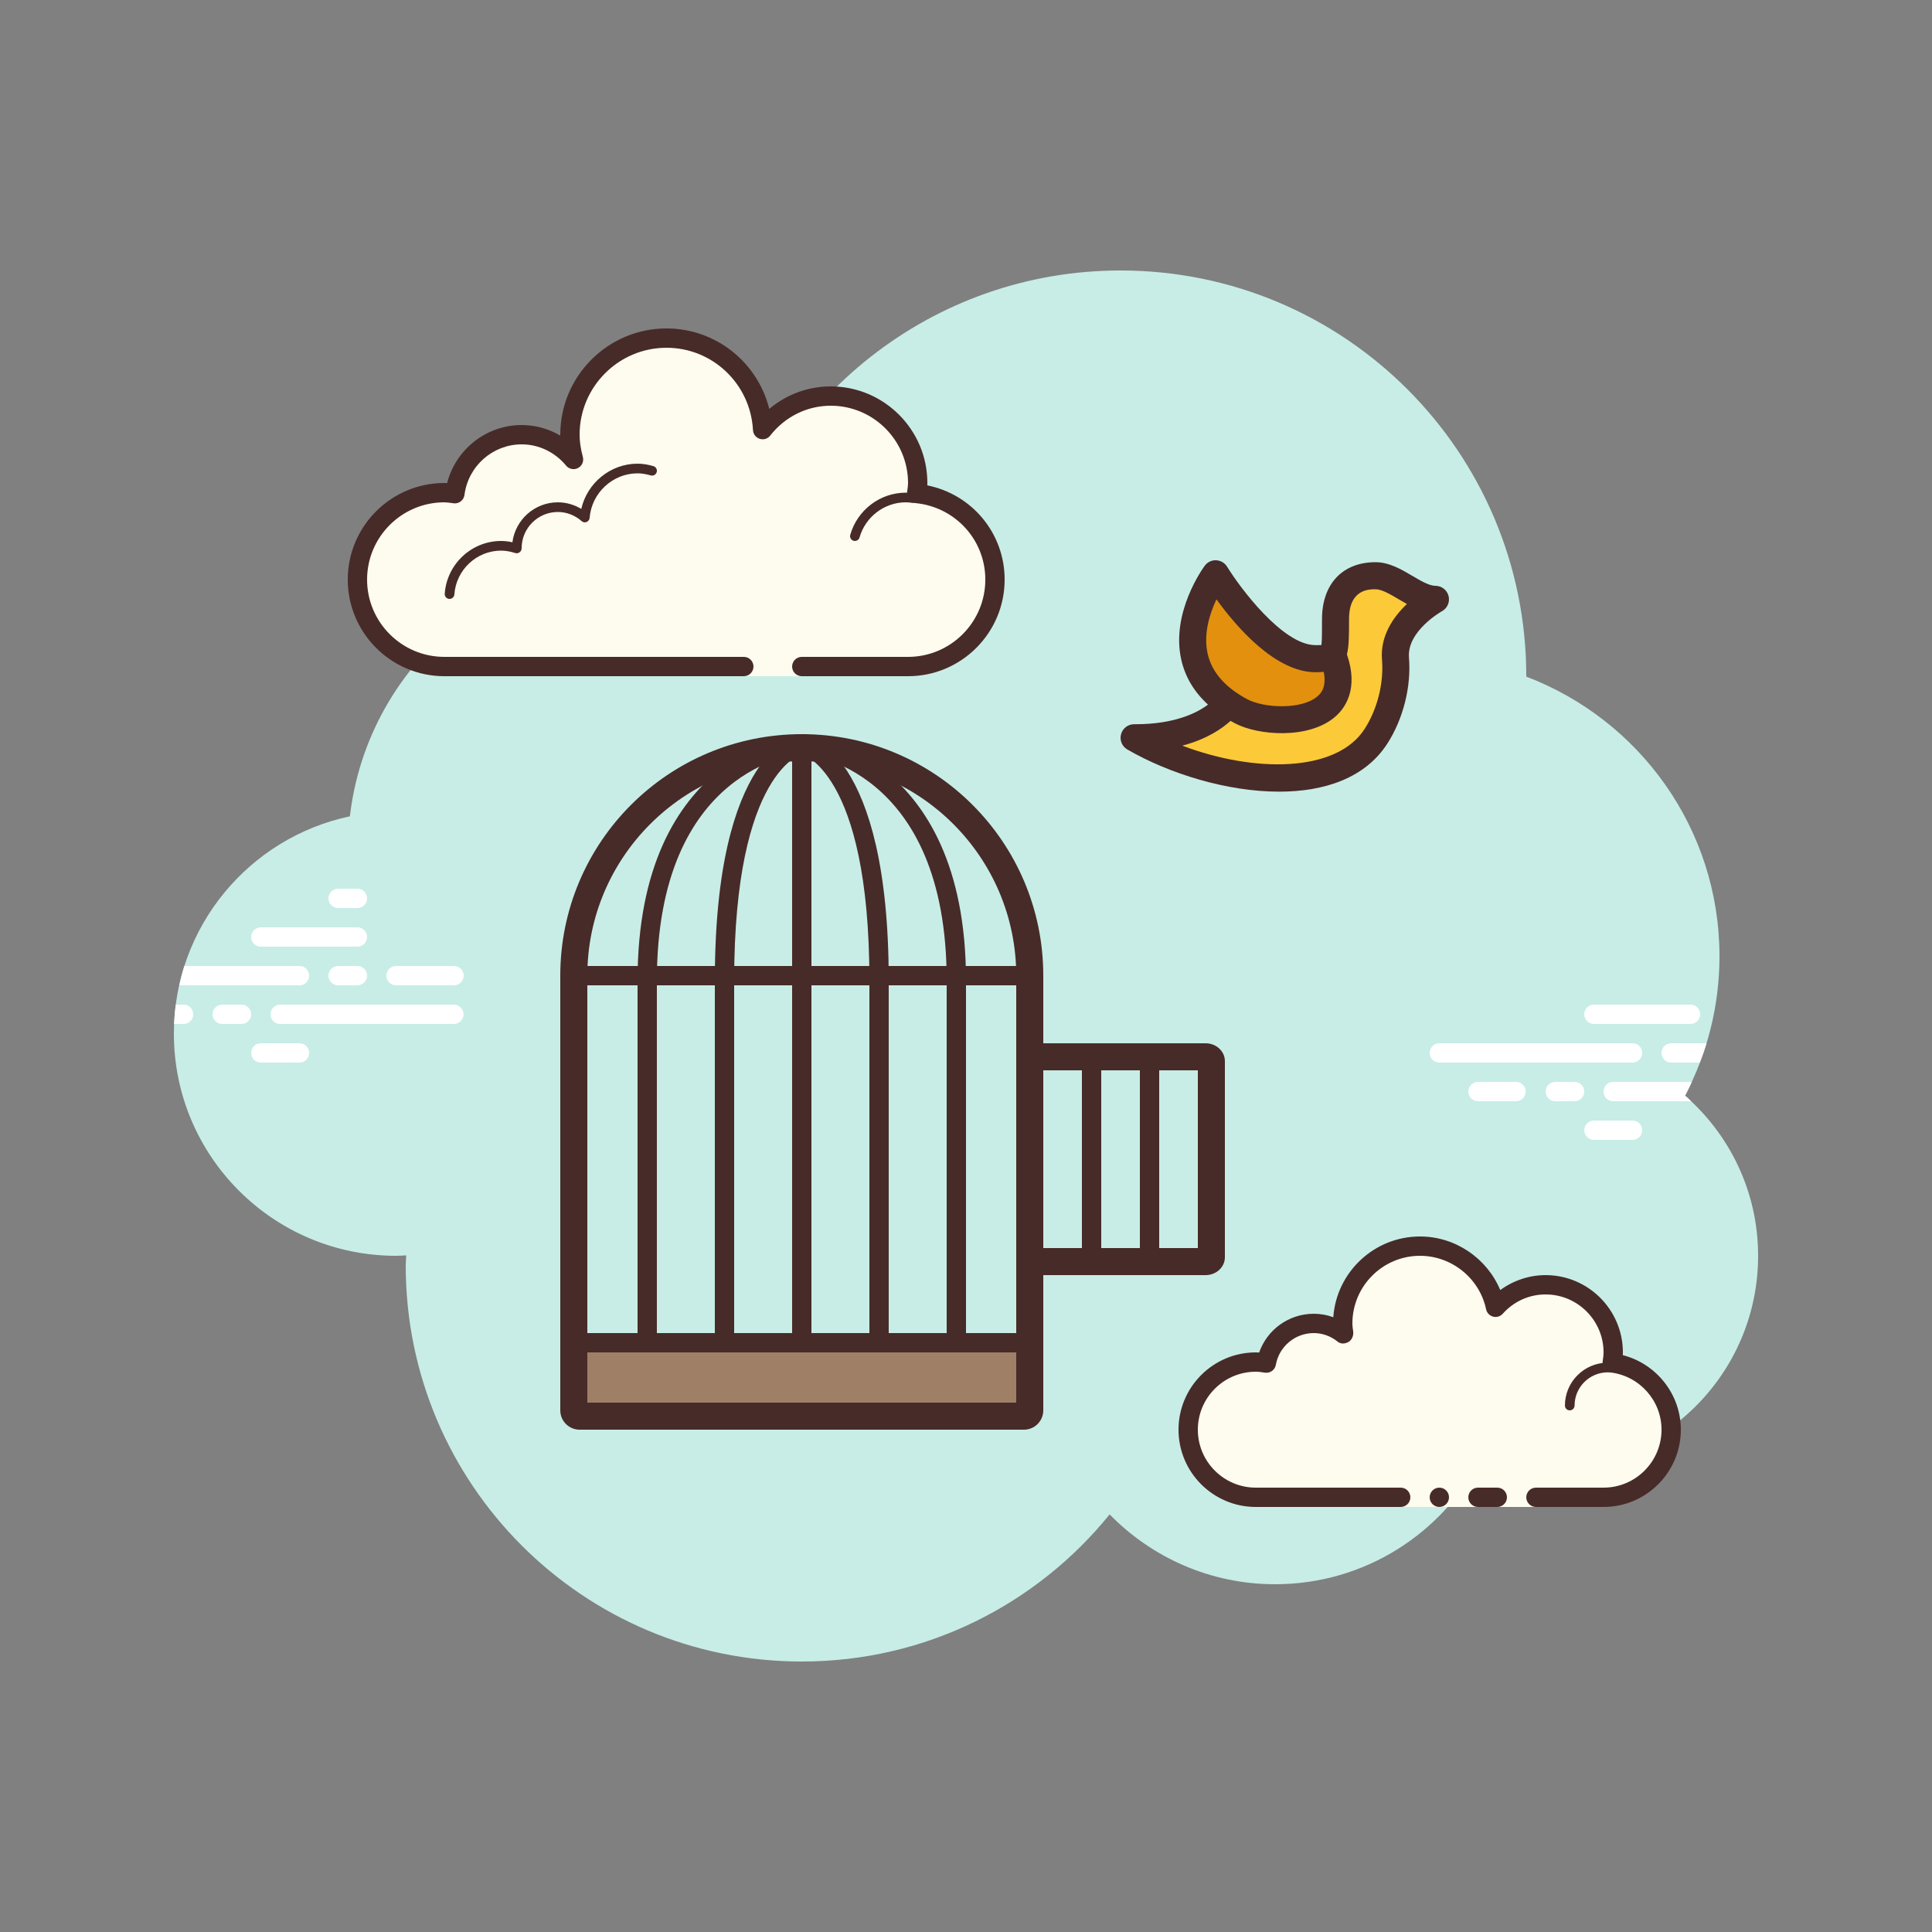 <svg xmlns="http://www.w3.org/2000/svg" viewBox="0 0 100 100"><rect x="0" y="0" width="100" height="100" fill="#808080" stroke="none"/><path fill="#c7ede6" d="M87.215,56.71C88.35,54.555,89,52.105,89,49.5c0-6.621-4.159-12.257-10.001-14.478 C78.999,35.015,79,35.008,79,35c0-11.598-9.402-21-21-21c-9.784,0-17.981,6.701-20.313,15.757C36.211,29.272,34.638,29,33,29 c-7.692,0-14.023,5.793-14.89,13.252C12.906,43.353,9,47.969,9,53.5C9,59.851,14.149,65,20.5,65c0.177,0,0.352-0.012,0.526-0.022 C21.022,65.153,21,65.324,21,65.5C21,76.822,30.178,86,41.5,86c6.437,0,12.175-2.972,15.934-7.614C59.612,80.611,62.64,82,66,82 c4.65,0,8.674-2.65,10.666-6.518C77.718,75.817,78.837,76,80,76c6.075,0,11-4.925,11-11C91,61.689,89.53,58.727,87.215,56.71z"/><path fill="#fff" d="M16,50.5c0,0.28-0.22,0.5-0.5,0.5H9.28c0.07-0.34,0.16-0.67,0.26-1h5.96C15.78,50,16,50.22,16,50.5z"/><path fill="#fff" d="M18.5,51h-1c-0.276,0-0.5-0.224-0.5-0.5s0.224-0.5,0.5-0.5h1c0.276,0,0.5,0.224,0.5,0.5 S18.777,51,18.5,51z"/><path fill="#fff" d="M23.491,53H14.5c-0.276,0-0.5-0.224-0.5-0.5s0.224-0.5,0.5-0.5h8.991c0.276,0,0.5,0.224,0.5,0.5 S23.767,53,23.491,53z"/><path fill="#fff" d="M12.5,53h-1c-0.276,0-0.5-0.224-0.5-0.5s0.224-0.5,0.5-0.5h1c0.276,0,0.5,0.224,0.5,0.5 S12.777,53,12.5,53z"/><path fill="#fff" d="M10,52.5c0,0.28-0.22,0.5-0.5,0.5H9.01c0.02-0.34,0.04-0.67,0.09-1h0.4C9.78,52,10,52.22,10,52.5z"/><path fill="#fff" d="M15.5,55h-2c-0.276,0-0.5-0.224-0.5-0.5s0.224-0.5,0.5-0.5h2c0.276,0,0.5,0.224,0.5,0.5 S15.776,55,15.5,55z"/><path fill="#fff" d="M18.5,46c-0.177,0-0.823,0-1,0c-0.276,0-0.5,0.224-0.5,0.5c0,0.276,0.224,0.5,0.5,0.5 c0.177,0,0.823,0,1,0c0.276,0,0.5-0.224,0.5-0.5C19,46.224,18.776,46,18.5,46z"/><path fill="#fff" d="M18.5,48c-0.177,0-4.823,0-5,0c-0.276,0-0.5,0.224-0.5,0.5c0,0.276,0.224,0.5,0.5,0.5 c0.177,0,4.823,0,5,0c0.276,0,0.5-0.224,0.5-0.5C19,48.224,18.776,48,18.5,48z"/><path fill="#fff" d="M23.5,50c-0.177,0-2.823,0-3,0c-0.276,0-0.5,0.224-0.5,0.5c0,0.276,0.224,0.5,0.5,0.5 c0.177,0,2.823,0,3,0c0.276,0,0.5-0.224,0.5-0.5C24,50.224,23.776,50,23.5,50z"/><path fill="#fff" d="M84.5,55h-10c-0.276,0-0.5-0.224-0.5-0.5s0.224-0.5,0.5-0.5h10c0.276,0,0.5,0.224,0.5,0.5 S84.776,55,84.5,55z"/><path fill="#fff" d="M88.33,54c-0.1,0.34-0.22,0.67-0.35,1H86.5c-0.28,0-0.5-0.22-0.5-0.5s0.22-0.5,0.5-0.5H88.33z"/><path fill="#fff" d="M87.22,56.71c0.11,0.09,0.21,0.19,0.31,0.29H83.5c-0.28,0-0.5-0.22-0.5-0.5s0.22-0.5,0.5-0.5h4.07 C87.46,56.24,87.34,56.48,87.22,56.71z"/><path fill="#fff" d="M81.5,57h-1c-0.276,0-0.5-0.224-0.5-0.5s0.224-0.5,0.5-0.5h1c0.276,0,0.5,0.224,0.5,0.5 S81.776,57,81.5,57z"/><path fill="#fff" d="M78.47,57H76.5c-0.276,0-0.5-0.224-0.5-0.5s0.224-0.5,0.5-0.5h1.97c0.276,0,0.5,0.224,0.5,0.5 S78.746,57,78.47,57z"/><path fill="#fff" d="M87.5,53h-5c-0.276,0-0.5-0.224-0.5-0.5s0.224-0.5,0.5-0.5h5c0.276,0,0.5,0.224,0.5,0.5 S87.777,53,87.5,53z"/><path fill="#fff" d="M84.5,59h-2c-0.276,0-0.5-0.224-0.5-0.5s0.224-0.5,0.5-0.5h2c0.276,0,0.5,0.224,0.5,0.5 S84.776,59,84.5,59z"/><path fill="#472b29" d="M34,73.5h-1V50.747c0-11.944,8.376-12.738,8.461-12.745l0.08,0.997 C41.232,39.024,34,39.757,34,50.747V73.5z"/><rect width="1" height="35" x="41" y="38.5" fill="#472b29"/><path fill="#472b29" d="M62,55.4v9.2h-8v-9.2H62 M62.4,54h-9.8v12h9.8c0.552,0,1-0.413,1-0.923V54.923 C63.4,54.413,62.952,54,62.4,54L62.4,54z"/><rect width="1" height="10.616" x="56" y="54.461" fill="#472b29"/><rect width="1" height="10.616" x="59" y="54.461" fill="#472b29"/><path fill="#472b29" d="M38,73.5h-1V50.747c0-11.911,4.242-12.712,4.423-12.741l0.154,0.988C41.552,39,38,39.849,38,50.747 V73.5z"/><path fill="#472b29" d="M50,73.5h-1V50.747c0-10.989-7.232-11.722-7.541-11.748l0.08-0.997 C41.624,38.008,50,38.802,50,50.747V73.5z"/><path fill="#472b29" d="M46,73.5h-1V50.747C45,39.849,41.448,39,41.412,38.992l0.166-0.986 C41.758,38.034,46,38.835,46,50.747V73.5z"/><rect width="23.5" height="3.5" x="29.5" y="70" fill="#9f8066"/><rect width="23.5" height="1" x="29.5" y="50" fill="#472b29"/><rect width="23.5" height="1" x="29.5" y="69" fill="#472b29"/><path fill="#472b29" d="M41.5,39.4c6.121,0,11.1,4.979,11.1,11.1v22.1H30.4V50.5C30.4,44.379,35.379,39.4,41.5,39.4 M41.5,38L41.5,38C34.596,38,29,43.596,29,50.5V73c0,0.552,0.448,1,1,1h23c0.552,0,1-0.448,1-1V50.5C54,43.596,48.404,38,41.5,38 L41.5,38z"/><path fill="#fdfcef" d="M38.5,34.5V35h3v-0.5c0,0,4.242,0,5.5,0c2.485,0,4.5-2.015,4.5-4.5c0-2.333-1.782-4.229-4.055-4.455 C47.467,25.364,47.5,25.187,47.5,25c0-2.485-2.015-4.5-4.5-4.5c-1.438,0-2.703,0.686-3.527,1.736 C39.333,19.6,37.171,17.5,34.5,17.5c-2.761,0-5,2.239-5,5c0,0.446,0.077,0.87,0.187,1.282C29.045,23.005,28.086,22.5,27,22.5 c-1.781,0-3.234,1.335-3.455,3.055C23.364,25.533,23.187,25.5,23,25.5c-2.485,0-4.5,2.015-4.5,4.5s2.015,4.5,4.5,4.5s9.5,0,9.5,0 H38.5z"/><path fill="#472b29" d="M34.5,17c-3.033,0-5.5,2.467-5.5,5.5c0,0.016,0,0.031,0,0.047C28.398,22.192,27.71,22,27,22 c-1.831,0-3.411,1.261-3.858,3.005C23.095,25.002,23.048,25,23,25c-2.757,0-5,2.243-5,5s2.243,5,5,5h15.5 c0.276,0,0.5-0.224,0.5-0.5S38.776,34,38.5,34H23c-2.206,0-4-1.794-4-4s1.794-4,4-4c0.117,0,0.23,0.017,0.343,0.032l0.141,0.019 c0.021,0.003,0.041,0.004,0.062,0.004c0.246,0,0.462-0.185,0.495-0.437C24.232,24.125,25.504,23,27,23 c0.885,0,1.723,0.401,2.301,1.1c0.098,0.118,0.241,0.182,0.386,0.182c0.078,0,0.156-0.018,0.228-0.056 c0.209-0.107,0.314-0.346,0.254-0.573C30.054,23.218,30,22.852,30,22.5c0-2.481,2.019-4.5,4.5-4.5c2.381,0,4.347,1.872,4.474,4.263 c0.011,0.208,0.15,0.387,0.349,0.45c0.05,0.016,0.101,0.024,0.152,0.024c0.15,0,0.296-0.069,0.392-0.192 C40.638,21.563,41.779,21,43,21c2.206,0,4,1.794,4,4c0,0.117-0.017,0.23-0.032,0.343l-0.019,0.141 c-0.016,0.134,0.022,0.268,0.106,0.373c0.084,0.105,0.207,0.172,0.34,0.185C49.451,26.247,51,27.949,51,30c0,2.206-1.794,4-4,4 h-5.5c-0.276,0-0.5,0.224-0.5,0.5s0.224,0.5,0.5,0.5H47c2.757,0,5-2.243,5-5c0-2.397-1.689-4.413-4.003-4.877 C47.999,25.082,48,25.041,48,25c0-2.757-2.243-5-5-5c-1.176,0-2.293,0.416-3.183,1.164C39.219,18.76,37.055,17,34.5,17L34.5,17z"/><path fill="#472b29" d="M33,24c-1.403,0-2.609,0.999-2.913,2.341C29.72,26.119,29.301,26,28.875,26 c-1.202,0-2.198,0.897-2.353,2.068C26.319,28.022,26.126,28,25.937,28c-1.529,0-2.811,1.2-2.918,2.732 C23.01,30.87,23.114,30.99,23.251,31c0.006,0,0.012,0,0.018,0c0.13,0,0.24-0.101,0.249-0.232c0.089-1.271,1.151-2.268,2.419-2.268 c0.229,0,0.47,0.042,0.738,0.127c0.022,0.007,0.045,0.01,0.067,0.01c0.055,0,0.11-0.02,0.156-0.054 C26.962,28.537,27,28.455,27,28.375c0-1.034,0.841-1.875,1.875-1.875c0.447,0,0.885,0.168,1.231,0.473 c0.047,0.041,0.106,0.063,0.165,0.063c0.032,0,0.063-0.006,0.093-0.019c0.088-0.035,0.148-0.117,0.155-0.212 C30.623,25.512,31.712,24.5,33,24.5c0.208,0,0.425,0.034,0.682,0.107c0.023,0.007,0.047,0.01,0.07,0.01 c0.109,0,0.207-0.073,0.239-0.182c0.038-0.133-0.039-0.271-0.172-0.309C33.517,24.04,33.256,24,33,24L33,24z"/><path fill="#472b29" d="M46.883,25.5c-1.326,0-2.508,0.897-2.874,2.182c-0.038,0.133,0.039,0.271,0.172,0.309 C44.205,27.997,44.228,28,44.25,28c0.109,0,0.209-0.072,0.24-0.182C44.795,26.748,45.779,26,46.883,26 c0.117,0,0.23,0.014,0.342,0.029c0.012,0.002,0.023,0.003,0.035,0.003c0.121,0,0.229-0.092,0.246-0.217 c0.019-0.137-0.077-0.263-0.214-0.281C47.158,25.516,47.022,25.5,46.883,25.5L46.883,25.5z"/><path fill="#fdfcef" d="M79.5,77.5c0,0,1.567,0,3.5,0s3.5-1.567,3.5-3.5c0-1.781-1.335-3.234-3.055-3.455 C83.473,70.366,83.5,70.187,83.5,70c0-1.933-1.567-3.5-3.5-3.5c-1.032,0-1.95,0.455-2.59,1.165 c-0.384-1.808-1.987-3.165-3.91-3.165c-2.209,0-4,1.791-4,4c0,0.191,0.03,0.374,0.056,0.558C69.128,68.714,68.592,68.5,68,68.5 c-1.228,0-2.245,0.887-2.455,2.055C65.366,70.527,65.187,70.5,65,70.5c-1.933,0-3.5,1.567-3.5,3.5s1.567,3.5,3.5,3.5s7.5,0,7.5,0 V78h7V77.5z"/><path fill="#472b29" d="M81.25,73C81.112,73,81,72.888,81,72.75c0-1.223,0.995-2.218,2.218-2.218 c0.034,0.009,0.737-0.001,1.244,0.136c0.133,0.036,0.212,0.173,0.176,0.306c-0.036,0.134-0.173,0.213-0.306,0.176 c-0.444-0.12-1.1-0.12-1.113-0.118c-0.948,0-1.719,0.771-1.719,1.718C81.5,72.888,81.388,73,81.25,73z"/><circle cx="74.5" cy="77.5" r=".5" fill="#472b29"/><path fill="#472b29" d="M83,78h-3.5c-0.276,0-0.5-0.224-0.5-0.5s0.224-0.5,0.5-0.5H83c1.654,0,3-1.346,3-3 c0-1.496-1.125-2.768-2.618-2.959c-0.134-0.018-0.255-0.088-0.336-0.196s-0.115-0.244-0.094-0.377C82.975,70.314,83,70.16,83,70 c0-1.654-1.346-3-3-3c-0.85,0-1.638,0.355-2.219,1c-0.125,0.139-0.321,0.198-0.5,0.148c-0.182-0.049-0.321-0.195-0.36-0.379 C76.58,66.165,75.141,65,73.5,65c-1.93,0-3.5,1.57-3.5,3.5c0,0.143,0.021,0.28,0.041,0.418c0.029,0.203-0.063,0.438-0.242,0.54 c-0.179,0.102-0.396,0.118-0.556-0.01C68.878,69.155,68.449,69,68,69c-0.966,0-1.792,0.691-1.963,1.644 c-0.048,0.267-0.296,0.446-0.569,0.405C65.314,71.025,65.16,71,65,71c-1.654,0-3,1.346-3,3s1.346,3,3,3h7.5 c0.276,0,0.5,0.224,0.5,0.5S72.776,78,72.5,78H65c-2.206,0-4-1.794-4-4s1.794-4,4-4c0.059,0,0.116,0.002,0.174,0.006 C65.588,68.82,66.711,68,68,68c0.349,0,0.689,0.061,1.011,0.18C69.176,65.847,71.126,64,73.5,64c1.831,0,3.466,1.127,4.153,2.774 C78.333,66.276,79.155,66,80,66c2.206,0,4,1.794,4,4c0,0.048-0.001,0.095-0.004,0.142C85.739,70.59,87,72.169,87,74 C87,76.206,85.206,78,83,78z"/><path fill="#472b29" d="M77.5,77c-0.159,0-0.841,0-1,0c-0.276,0-0.5,0.224-0.5,0.5c0,0.276,0.224,0.5,0.5,0.5 c0.159,0,0.841,0,1,0c0.276,0,0.5-0.224,0.5-0.5C78,77.224,77.776,77,77.5,77z"/><path fill="#fcc938" d="M74.3,31.023c-1.035,0-2.069-1.223-3.104-1.223c-1.449,0-2.069,0.986-2.069,2.247 c0,2.047,0,2.047-1.035,2.047c-2.49,0-5.173-4.393-5.173-4.393s-2.758,3.967-0.117,6.745l-0.096,0.038c0,0-0.325,1.726-3.925,1.705 c6.673,3.594,11.574,1.524,12.442-0.081c0.492-0.91,1.106-2.799,1.007-4.012C72.08,32.239,74.3,31.023,74.3,31.023z"/><path fill="#e2900e" d="M62.844,29.906c0,0-2.766,3.789,0.195,6.094c2.961,2.305,5.439,1.507,6.2-0.246 C68.761,34.246,69,33.779,67,33.89C65,32.11,64.688,31.813,62.844,29.906z"/><path fill="#472b29" d="M66.208,40.976c-2.694,0-5.688-0.927-7.858-2.183c-0.275-0.159-0.408-0.483-0.325-0.79 c0.083-0.305,0.359-0.517,0.675-0.517c0.036-0.003,0.045,0,0.066,0c2.063,0,3.212-0.601,3.759-1.015 c-0.719-0.659-1.183-1.438-1.383-2.327c-0.55-2.441,1.143-4.764,1.215-4.861c0.138-0.187,0.357-0.296,0.593-0.283 c0.232,0.01,0.445,0.136,0.566,0.334c0.645,1.053,2.869,4.058,4.576,4.058c0.1,0,0.214,0,0.305-0.003 c0.03-0.257,0.03-0.769,0.03-1.343c0-1.818,1.062-2.947,2.77-2.947c0.709,0,1.346,0.377,1.908,0.709 c0.428,0.253,0.87,0.514,1.195,0.514c0.319,0,0.597,0.216,0.677,0.525c0.08,0.309-0.06,0.633-0.339,0.788 c-0.019,0.01-1.821,1.026-1.71,2.4c0.123,1.506-0.294,3.169-1.115,4.447C70.662,40.276,68.548,40.976,66.208,40.976z M61.195,38.595c3.708,1.407,7.977,1.41,9.439-0.867c0.66-1.03,0.996-2.367,0.898-3.578c-0.103-1.254,0.61-2.242,1.29-2.887 c-0.148-0.082-0.292-0.167-0.432-0.249c-0.428-0.253-0.87-0.514-1.195-0.514c-0.339,0-1.369,0-1.369,1.547 c0,0.795,0,1.393-0.109,1.824c0.622,1.799-0.104,2.788-0.6,3.221c-1.354,1.182-3.991,0.99-5.213,0.338 c-0.072-0.039-0.143-0.078-0.212-0.117C63.273,37.696,62.482,38.256,61.195,38.595z M62.964,31.021 c-0.343,0.725-0.69,1.788-0.455,2.822c0.216,0.949,0.908,1.74,2.054,2.352c0.847,0.452,2.813,0.561,3.633-0.158 c0.131-0.114,0.487-0.425,0.321-1.262c-0.129,0.012-0.271,0.019-0.426,0.019C65.998,34.793,63.975,32.42,62.964,31.021z"/></svg>